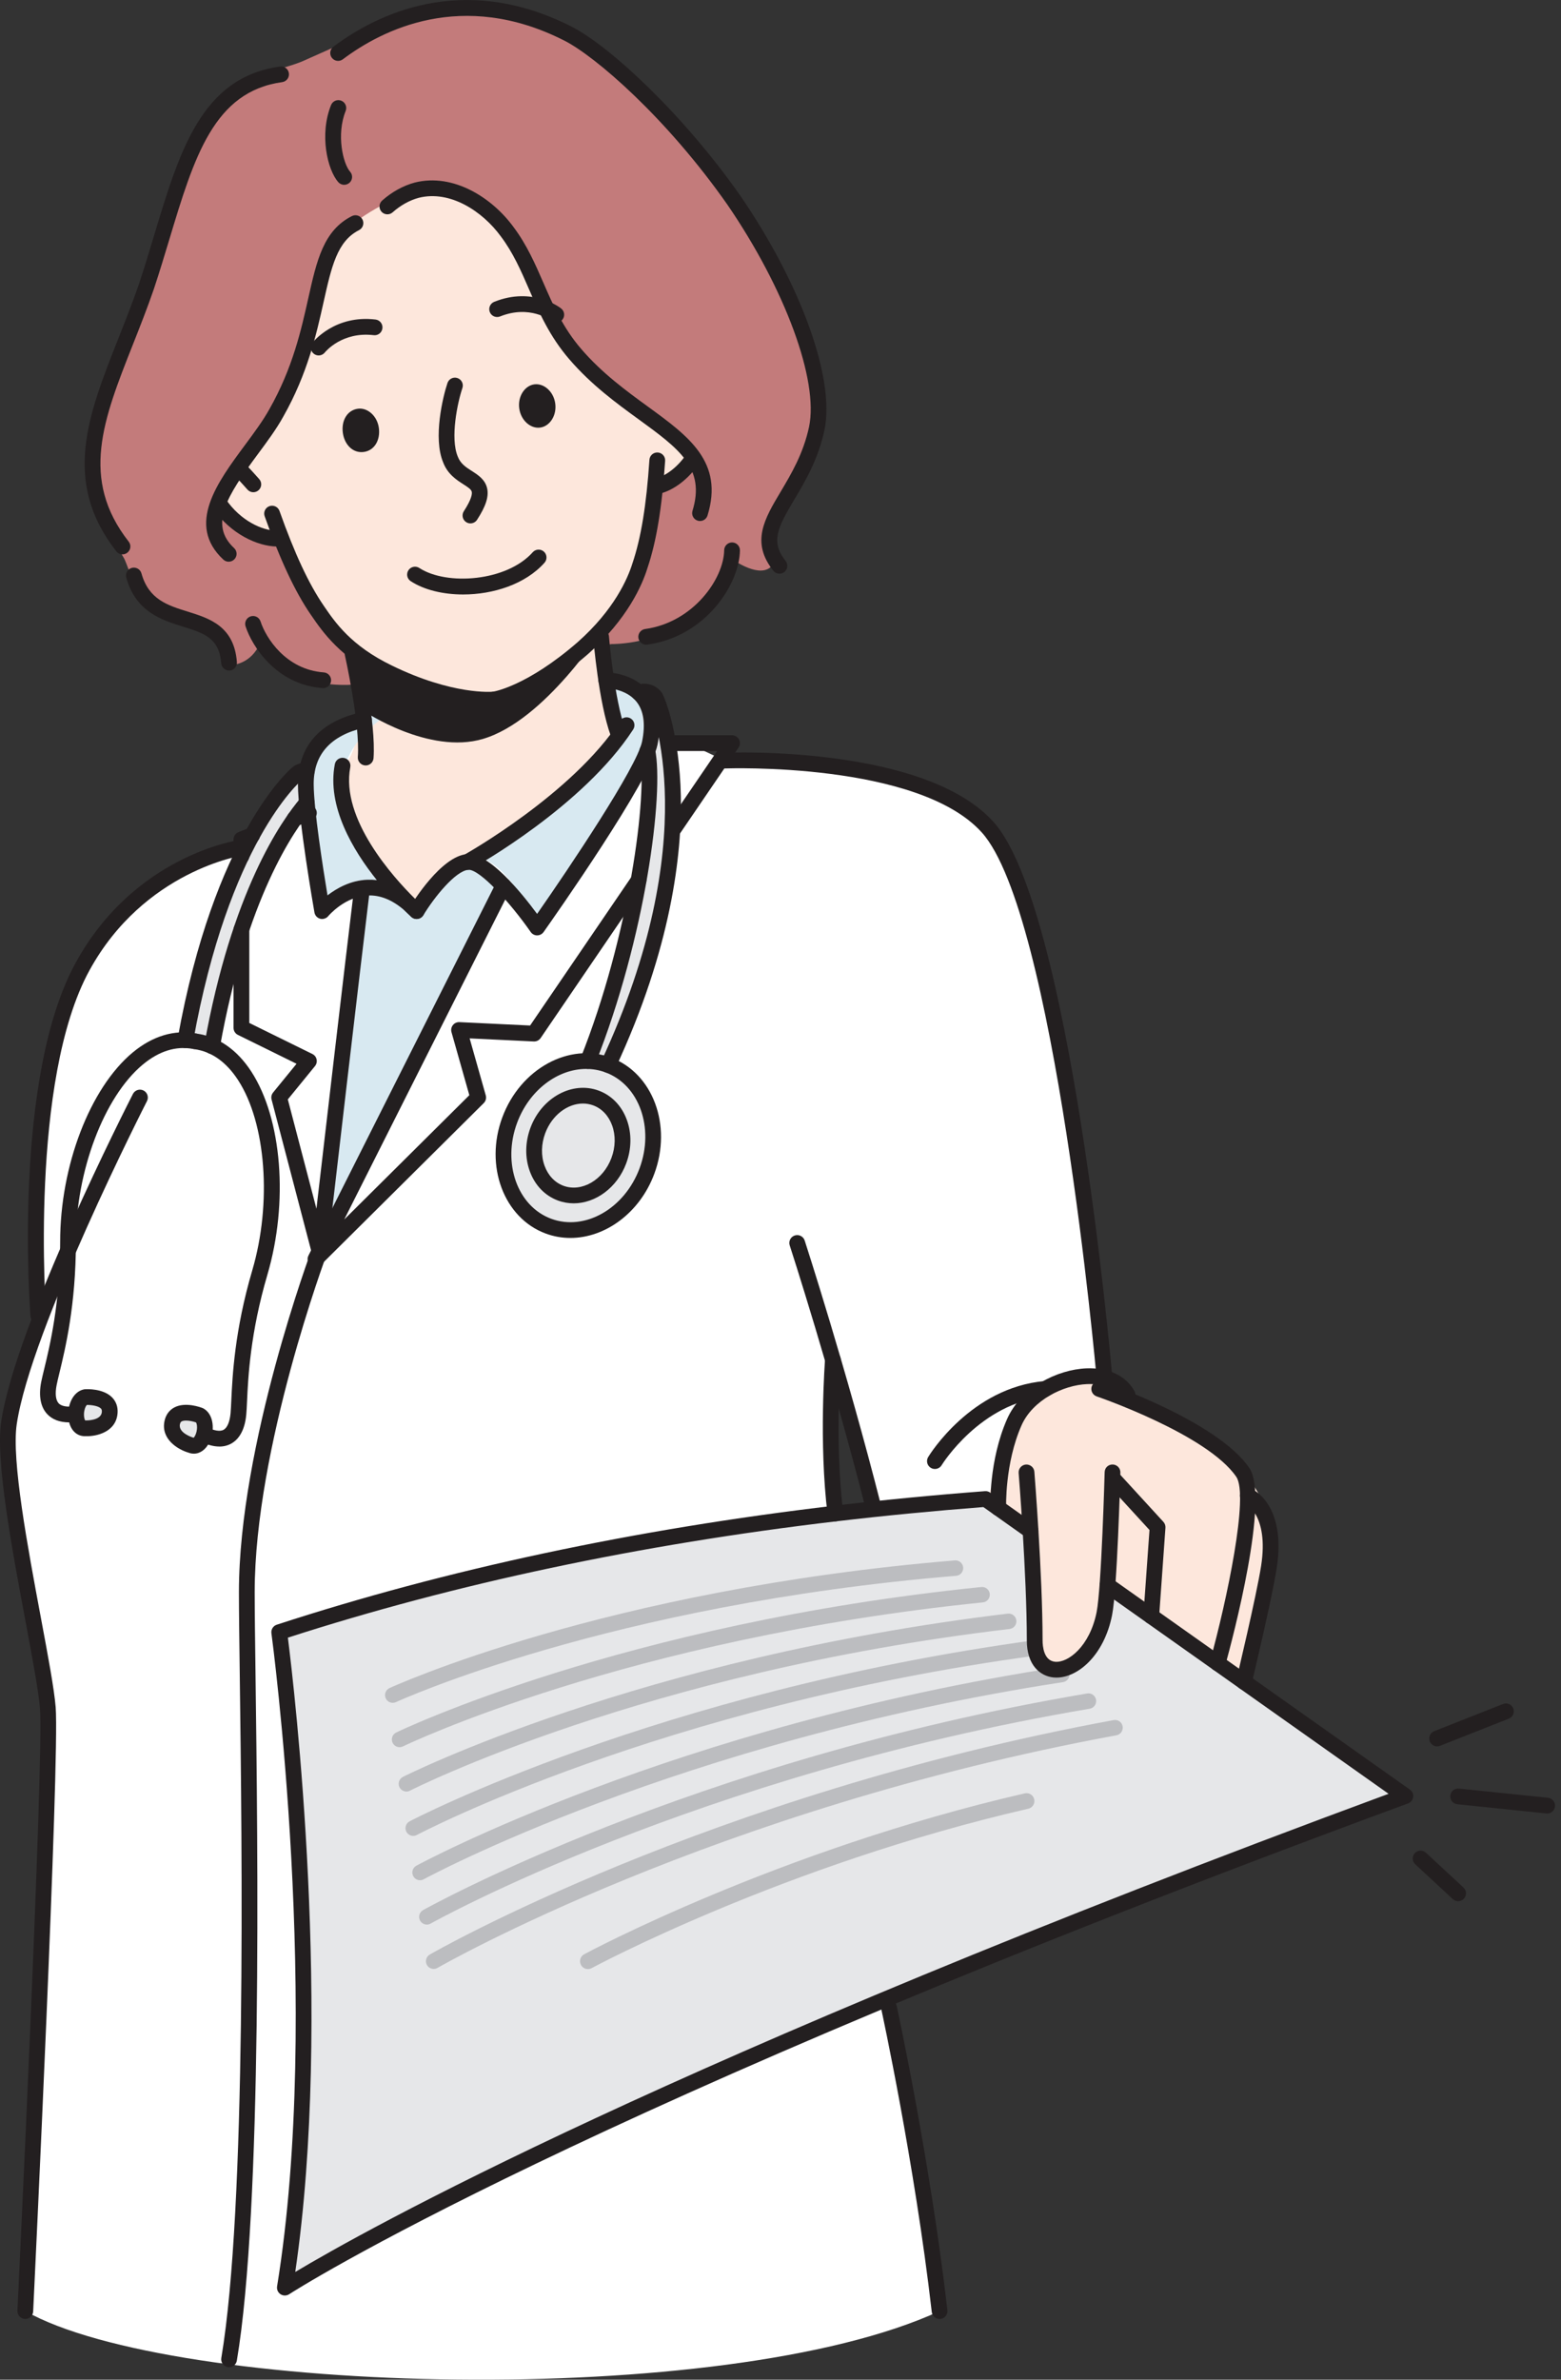 <svg width="105" height="160" viewBox="0 0 105 160" fill="none" xmlns="http://www.w3.org/2000/svg">
<rect x="0" y="0" width="105" height="160" fill="#333333" stroke="none"/>
<g clip-path="url(#clip0_1_6827)">
<path d="M74.283 92.523C74.283 92.523 71.528 61.259 66.433 55.613C61.919 50.612 48.732 51.139 48.732 51.139L44.81 49.276L42.21 46.073L22.742 49.12L16.238 56.99C16.238 56.99 9.416 57.954 5.559 64.978C1.364 72.618 2.579 88.451 2.579 88.451L56.027 91.421L59.248 101.761L67.15 101.39C66.593 96.255 68.629 93.045 74.283 92.523Z" fill="white"/>
<path fill-rule="evenodd" clip-rule="evenodd" d="M25.745 54.049L20.779 86.151L33.858 59.555L25.745 54.049Z" fill="#D8E9F1"/>
<path d="M65.547 110.795C65.547 110.795 65.135 91.422 73.396 92.84C73.396 92.84 81.715 97.008 83.597 98.996C83.597 98.996 86.174 101.34 85.353 105.366C84.532 109.392 82.484 116.889 82.484 116.889L65.548 110.795H65.547Z" fill="#FDE7DC"/>
<path d="M63.201 155.386C62.025 145.177 59.796 134.967 59.796 134.967L56.193 101.762C55.595 96.953 56.026 91.422 56.026 91.422L21.868 83.372L9.415 73.793C9.415 73.793 1.565 89.131 0.601 95.691C0.036 99.537 2.942 111.391 3.217 114.835C3.493 118.277 1.703 155.386 1.703 155.386C11.56 160.984 48.731 162.068 63.201 155.386Z" fill="white"/>
<path d="M43.514 78.738C42.403 81.73 39.435 83.387 36.886 82.44C34.338 81.493 33.173 78.299 34.286 75.308C35.398 72.316 38.366 70.66 40.914 71.606C43.462 72.554 44.627 75.747 43.515 78.738H43.514Z" fill="#E6E7E9"/>
<path d="M19.16 153.81C19.16 153.81 37.648 141.69 94.527 120.756L66.294 100.786C49.419 102.071 33.511 104.94 18.779 109.738C18.779 109.738 22.225 134.939 19.159 153.809L19.16 153.81Z" fill="#E6E7E9"/>
<path fill-rule="evenodd" clip-rule="evenodd" d="M14.96 6.777C16.362 5.02 18.714 4.778 20.273 4.151C22.132 3.319 23.61 2.703 26.07 1.458C26.613 1.219 31.264 -0.246 35.336 1.247C39.927 2.916 45.007 8.136 45.007 8.136C45.007 8.136 48.401 11.863 51.099 16.508C53.055 19.94 54.405 24.359 54.837 25.698C55.858 28.93 52.199 32.808 51.551 35.859C51.34 36.711 52.281 37.568 51.933 38.028C51.157 38.957 49.331 37.647 49.331 37.647C49.331 37.647 47.831 40.487 45.808 41.918C43.784 43.35 41.146 43.303 41.146 43.303L23.836 46.023C23.836 46.023 21.162 46.31 19.093 45.033C18.196 44.499 17.719 42.838 17.394 43.459C16.674 44.792 15.428 44.718 15.428 44.718C15.428 44.718 15.217 43.184 14.585 42.778C13.252 42.057 11.813 41.762 10.722 41.009C8.999 39.849 8.694 38.245 8.352 37.552C6.946 35.114 5.228 32.801 6.178 28.968C6.379 28.035 7.8 24.631 9.329 20.224C10.965 15.391 12.64 9.649 14.958 6.779L14.96 6.777Z" fill="#C37B7B"/>
<path fill-rule="evenodd" clip-rule="evenodd" d="M14.546 34.145C14.546 34.145 14.886 33.03 15.72 31.927C17.041 30.181 17.607 30.103 19.504 25.975C20.586 23.686 21.209 18.665 22.672 16.16C23.485 14.896 26.154 13.375 27.666 13.002C29.419 12.596 31.585 12.79 33.158 14.053C34.719 15.236 35.561 17.752 35.911 19.102C36.421 21.006 38.128 23.237 38.128 23.237C38.128 23.237 39.687 24.996 40.709 25.842C43.671 28.23 46.221 30.016 46.221 30.016C46.221 30.016 46.853 30.422 46.088 31.432C45.23 32.373 44.032 32.621 44.032 32.621C44.032 32.621 43.995 35.34 43.167 37.676C42.339 40.012 40.588 42.228 40.588 42.228C40.588 42.228 39.761 48.047 41.577 49.277C42.756 50.05 35.987 55.068 31.451 57.955C29.529 59.178 28.025 61.26 28.025 61.26C28.025 61.26 21.488 55.032 23.044 51.482C24.848 50.246 23.881 43.961 23.881 43.961C23.881 43.961 22.239 42.789 20.97 40.743C19.699 38.698 18.95 36.251 18.95 36.251L16.739 35.734L14.546 34.145Z" fill="#FDE7DC"/>
<path fill-rule="evenodd" clip-rule="evenodd" d="M26.588 47.826C26.588 47.826 20.947 48.257 20.779 50.935C20.61 53.614 21.672 61.259 21.672 61.259C21.672 61.259 23.353 59.606 25.745 59.796C25.745 59.796 22.268 55.45 22.948 52.317C23.675 48.973 26.588 47.825 26.588 47.825V47.826Z" fill="#D8E9F1"/>
<path fill-rule="evenodd" clip-rule="evenodd" d="M40.78 45.736C40.78 45.736 45.272 46.502 43.27 51.122C42.203 53.584 36.133 62.361 36.133 62.361C36.133 62.361 34.711 58.674 32.509 57.72C32.509 57.72 36.664 54.268 39.164 52.263C43.089 49.117 40.779 45.736 40.779 45.736L40.78 45.736Z" fill="#D8E9F1"/>
<path d="M20.648 51.812C20.416 51.787 20.171 51.858 19.979 52.022C19.744 52.22 14.881 56.497 12.47 69.939L14.266 70.343C16.09 60.151 19.361 55.477 20.638 53.98L20.647 51.81L20.648 51.812Z" fill="#E6E7E9"/>
<path d="M43.544 50.485C44.115 53.232 42.942 62.822 39.544 71.343L40.913 71.606C48.123 56.156 44.256 47.104 44.069 46.862C43.807 46.52 43.351 46.414 42.973 46.578L43.544 50.485H43.544Z" fill="#E6E7E9"/>
<path d="M69.049 98.995C69.049 98.995 69.6 105.83 69.6 110.289C69.6 113.562 73.456 112.631 74.282 108.499C74.624 106.793 74.833 98.996 74.833 98.996H69.049V98.995Z" fill="#FDE7DC"/>
<path d="M5.75 93.935C4.951 94.104 4.867 96.097 5.752 96.031C5.752 96.031 7.305 96.098 7.381 94.963C7.456 93.828 5.749 93.935 5.749 93.935H5.75Z" fill="#E6E7E9"/>
<path d="M13.433 95.164C14.149 95.575 13.67 97.505 12.843 97.166C12.843 97.166 11.34 96.744 11.586 95.637C11.832 94.529 13.432 95.164 13.432 95.164H13.433Z" fill="#E6E7E9"/>
<path d="M39.545 132.392C39.357 132.392 39.175 132.291 39.08 132.114C38.941 131.857 39.036 131.535 39.293 131.396C39.421 131.327 52.303 124.407 68.93 120.577C69.217 120.512 69.5 120.689 69.565 120.974C69.631 121.259 69.453 121.544 69.168 121.609C52.687 125.405 39.924 132.258 39.798 132.327C39.718 132.372 39.632 132.392 39.547 132.392H39.545Z" fill="#BCBDC0"/>
<path d="M29.171 132.381C28.991 132.381 28.817 132.288 28.721 132.123C28.577 131.875 28.661 131.557 28.909 131.413C29.093 131.307 47.583 120.69 74.908 115.651C75.191 115.599 75.462 115.786 75.513 116.067C75.565 116.35 75.379 116.621 75.096 116.672C47.947 121.68 29.613 132.206 29.431 132.311C29.349 132.359 29.259 132.381 29.171 132.381Z" fill="#BCBDC0"/>
<path d="M28.712 129.4C28.529 129.4 28.353 129.303 28.258 129.134C28.118 128.884 28.207 128.567 28.457 128.427C28.633 128.327 46.429 118.386 73.128 113.861C73.411 113.813 73.679 114.005 73.726 114.288C73.773 114.57 73.583 114.838 73.299 114.886C46.78 119.381 29.14 129.234 28.966 129.333C28.886 129.378 28.799 129.401 28.712 129.401L28.712 129.4Z" fill="#BCBDC0"/>
<path d="M28.254 126.418C28.069 126.418 27.89 126.318 27.797 126.145C27.661 125.893 27.755 125.578 28.006 125.441C28.177 125.349 45.277 116.082 71.348 112.071C71.632 112.028 71.896 112.224 71.939 112.507C71.982 112.79 71.786 113.054 71.503 113.098C45.615 117.081 28.669 126.261 28.501 126.354C28.423 126.398 28.338 126.418 28.255 126.418H28.254Z" fill="#BCBDC0"/>
<path d="M27.795 123.436C27.608 123.436 27.426 123.333 27.334 123.156C27.202 122.902 27.3 122.589 27.555 122.456C27.718 122.37 44.123 113.779 69.568 110.283C69.853 110.244 70.114 110.445 70.151 110.729C70.189 111.013 69.989 111.274 69.705 111.312C44.439 114.727 28.197 123.291 28.035 123.377C27.959 123.417 27.877 123.436 27.796 123.436H27.795Z" fill="#BCBDC0"/>
<path d="M27.337 120.454C27.146 120.454 26.963 120.349 26.872 120.167C26.743 119.911 26.847 119.6 27.102 119.47C27.259 119.391 42.968 111.475 67.787 108.493C68.074 108.459 68.33 108.664 68.363 108.949C68.397 109.233 68.192 109.491 67.908 109.525C43.275 112.433 27.723 120.319 27.569 120.399C27.495 120.437 27.415 120.455 27.337 120.455V120.454Z" fill="#BCBDC0"/>
<path d="M26.878 117.472C26.685 117.472 26.5 117.364 26.41 117.178C26.285 116.92 26.393 116.61 26.652 116.484C26.801 116.412 41.816 109.171 66.008 106.703C66.295 106.674 66.548 106.883 66.576 107.169C66.605 107.454 66.397 107.709 66.111 107.737C42.114 110.186 27.252 117.348 27.105 117.42C27.032 117.455 26.954 117.472 26.879 117.472H26.878Z" fill="#BCBDC0"/>
<path d="M26.42 114.49C26.224 114.49 26.036 114.379 25.948 114.189C25.827 113.929 25.94 113.62 26.2 113.499C26.342 113.433 40.662 106.868 64.227 104.914C64.515 104.889 64.764 105.103 64.788 105.389C64.812 105.675 64.6 105.926 64.313 105.95C40.948 107.888 26.778 114.376 26.638 114.441C26.567 114.474 26.493 114.49 26.42 114.49Z" fill="#BCBDC0"/>
<path fill-rule="evenodd" clip-rule="evenodd" d="M23.742 44.144C23.742 44.144 29.051 47.441 33.26 46.942C36.5 46.576 40.588 42.228 40.588 42.228C40.588 42.228 36.675 48.444 32.487 49.681C28.852 50.759 24.497 47.824 24.497 47.824L23.742 44.144Z" fill="#231F20"/>
<path fill-rule="evenodd" clip-rule="evenodd" d="M23.061 29.102C22.95 28.295 23.345 27.582 24.071 27.481C24.717 27.392 25.371 27.96 25.483 28.767C25.594 29.575 25.199 30.287 24.473 30.387C23.747 30.487 23.173 29.908 23.061 29.102Z" fill="#231F20"/>
<path fill-rule="evenodd" clip-rule="evenodd" d="M34.927 27.462C34.816 26.655 35.292 25.932 35.937 25.843C36.583 25.754 37.237 26.322 37.348 27.128C37.459 27.935 36.984 28.659 36.339 28.748C35.693 28.838 35.038 28.27 34.927 27.462Z" fill="#231F20"/>
<path d="M32.795 47.579C31.818 47.579 29.329 47.38 25.879 45.691C22.908 44.253 21.681 42.46 20.948 41.389L20.9 41.321C19.84 39.775 18.856 37.673 17.802 34.708C17.704 34.433 17.848 34.129 18.124 34.032C18.4 33.935 18.703 34.078 18.8 34.354C19.822 37.23 20.766 39.253 21.773 40.722L21.82 40.791C22.537 41.839 23.621 43.423 26.341 44.739C30.45 46.751 33.108 46.51 33.135 46.508C33.423 46.477 33.685 46.689 33.715 46.98C33.746 47.27 33.537 47.529 33.247 47.562C33.221 47.565 33.066 47.58 32.794 47.58L32.795 47.579Z" fill="#231F20"/>
<path d="M33.269 47.553C33.009 47.553 32.781 47.36 32.745 47.096C32.705 46.807 32.907 46.54 33.195 46.499C33.234 46.493 35.47 46.12 38.862 43.17C41.31 41 42.22 38.914 42.544 37.866C43.119 36.165 43.48 33.961 43.683 30.916C43.703 30.624 43.953 30.405 44.247 30.423C44.539 30.443 44.76 30.695 44.74 30.987C44.531 34.125 44.153 36.415 43.551 38.192C43.2 39.334 42.206 41.622 39.561 43.968C35.882 47.167 33.444 47.535 33.342 47.548C33.317 47.551 33.293 47.553 33.269 47.553V47.553Z" fill="#231F20"/>
<path d="M18.616 36.745C18.616 36.745 18.61 36.745 18.608 36.745C17.337 36.726 15.518 35.921 14.318 34.169C14.152 33.928 14.213 33.599 14.455 33.433C14.696 33.268 15.026 33.329 15.191 33.57C16.179 35.011 17.626 35.671 18.624 35.686C18.916 35.69 19.149 35.931 19.145 36.224C19.141 36.513 18.905 36.746 18.616 36.746V36.745Z" fill="#231F20"/>
<path d="M17.041 33.096C16.895 33.096 16.75 33.035 16.645 32.917C16.639 32.911 16.067 32.265 15.793 31.99C15.587 31.782 15.589 31.447 15.796 31.241C16.005 31.034 16.339 31.036 16.546 31.244C16.839 31.54 17.413 32.187 17.437 32.214C17.631 32.434 17.611 32.768 17.392 32.961C17.291 33.05 17.166 33.095 17.04 33.095L17.041 33.096Z" fill="#231F20"/>
<path d="M44.283 33.198C44.047 33.198 43.83 33.038 43.77 32.798C43.698 32.515 43.87 32.226 44.154 32.155C44.662 32.027 45.488 31.534 46.148 30.57C46.313 30.329 46.643 30.267 46.885 30.432C47.126 30.598 47.188 30.927 47.023 31.169C46.322 32.193 45.346 32.945 44.414 33.182C44.371 33.193 44.327 33.198 44.284 33.198H44.283Z" fill="#231F20"/>
<path d="M31.644 35.191C31.544 35.191 31.444 35.163 31.355 35.105C31.11 34.946 31.041 34.617 31.2 34.372C31.732 33.554 31.762 33.203 31.733 33.067C31.698 32.905 31.495 32.769 31.169 32.561C30.721 32.274 30.107 31.883 29.807 31.084C29.123 29.445 29.787 26.677 30.1 25.75C30.194 25.473 30.494 25.325 30.771 25.419C31.049 25.513 31.197 25.814 31.103 26.09C30.776 27.054 30.271 29.447 30.79 30.694C30.974 31.18 31.345 31.417 31.739 31.668C32.16 31.938 32.638 32.243 32.769 32.843C32.888 33.394 32.677 34.043 32.088 34.95C31.987 35.106 31.817 35.19 31.644 35.19V35.191Z" fill="#231F20"/>
<path d="M31.153 39.97C29.805 39.97 28.526 39.663 27.626 39.075C27.381 38.915 27.312 38.588 27.472 38.342C27.632 38.098 27.96 38.029 28.205 38.188C30.051 39.393 34.082 39.096 35.834 37.13C36.029 36.912 36.364 36.893 36.583 37.087C36.801 37.282 36.82 37.617 36.626 37.836C35.333 39.286 33.166 39.97 31.154 39.97H31.153Z" fill="#231F20"/>
<path d="M21.434 23.898C21.319 23.898 21.203 23.86 21.106 23.783C20.878 23.602 20.838 23.273 21.018 23.043C21.078 22.966 22.532 21.156 25.26 21.484C25.551 21.519 25.758 21.782 25.723 22.073C25.689 22.363 25.427 22.573 25.134 22.535C23.017 22.283 21.897 23.64 21.85 23.698C21.744 23.828 21.59 23.898 21.435 23.898H21.434Z" fill="#231F20"/>
<path d="M37.418 21.689C37.303 21.689 37.188 21.652 37.09 21.575C37.027 21.526 35.635 20.475 33.637 21.277C33.365 21.386 33.057 21.255 32.947 20.983C32.838 20.711 32.971 20.403 33.242 20.294C35.833 19.253 37.671 20.682 37.748 20.743C37.977 20.926 38.015 21.259 37.833 21.488C37.728 21.619 37.574 21.687 37.418 21.687V21.689Z" fill="#231F20"/>
<path d="M24.598 51.465C24.585 51.465 24.572 51.465 24.558 51.464C24.267 51.442 24.047 51.188 24.069 50.897C24.233 48.675 23.202 44.066 23.191 44.019C23.127 43.733 23.306 43.45 23.591 43.386C23.877 43.322 24.16 43.501 24.224 43.786C24.268 43.982 25.301 48.597 25.126 50.975C25.105 51.254 24.873 51.466 24.598 51.466V51.465Z" fill="#231F20"/>
<path d="M41.576 49.807C41.359 49.807 41.156 49.673 41.078 49.459C40.267 47.224 39.919 43.038 39.905 42.861C39.881 42.569 40.099 42.314 40.39 42.29C40.681 42.267 40.937 42.483 40.961 42.775C40.964 42.817 41.31 46.996 42.074 49.096C42.174 49.37 42.032 49.675 41.757 49.774C41.697 49.796 41.636 49.806 41.576 49.806V49.807Z" fill="#231F20"/>
<path d="M15.383 37.767C15.254 37.767 15.125 37.72 15.023 37.625C12.506 35.284 14.615 32.438 16.475 29.927C17.109 29.071 17.707 28.263 18.132 27.49C19.69 24.742 20.267 22.156 20.731 20.078C21.303 17.516 21.755 15.493 23.672 14.528C23.935 14.397 24.252 14.502 24.383 14.762C24.515 15.024 24.409 15.342 24.149 15.474C22.68 16.213 22.297 17.931 21.766 20.309C21.286 22.455 20.69 25.125 19.058 28.005C18.604 28.836 17.955 29.71 17.328 30.556C15.27 33.333 14.049 35.271 15.745 36.849C15.959 37.048 15.972 37.383 15.772 37.597C15.668 37.709 15.526 37.766 15.384 37.766L15.383 37.767Z" fill="#231F20"/>
<path d="M47.087 35.032C47.035 35.032 46.983 35.024 46.931 35.008C46.652 34.922 46.494 34.625 46.58 34.346C47.464 31.473 45.671 30.168 42.956 28.193C41.468 27.111 39.783 25.884 38.299 24.161C36.965 22.617 36.264 21.008 35.586 19.45C35.035 18.183 34.514 16.987 33.682 15.885C32.46 14.215 30.287 12.771 28.172 13.298C27.557 13.462 26.944 13.802 26.408 14.278C26.189 14.471 25.854 14.451 25.66 14.233C25.466 14.013 25.486 13.679 25.705 13.484C26.364 12.9 27.124 12.481 27.907 12.272C30.506 11.624 33.106 13.303 34.532 15.253C35.434 16.448 36.005 17.759 36.557 19.027C37.203 20.512 37.871 22.047 39.1 23.469C40.505 25.101 42.138 26.288 43.578 27.336C46.326 29.335 48.698 31.062 47.592 34.657C47.522 34.885 47.313 35.031 47.086 35.031L47.087 35.032Z" fill="#231F20"/>
<path d="M8.242 37.274C8.084 37.274 7.928 37.203 7.824 37.07C4.154 32.377 5.918 27.922 7.959 22.764C8.428 21.58 8.913 20.355 9.354 19.075C9.719 17.976 10.053 16.87 10.374 15.8C12.088 10.113 13.568 5.202 18.835 4.473C19.127 4.433 19.392 4.636 19.432 4.925C19.472 5.215 19.27 5.482 18.98 5.522C14.386 6.157 13.063 10.547 11.388 16.105C11.063 17.181 10.728 18.294 10.356 19.413C9.906 20.721 9.417 21.957 8.944 23.152C6.943 28.209 5.362 32.202 8.657 36.417C8.838 36.648 8.797 36.98 8.566 37.16C8.469 37.236 8.355 37.273 8.241 37.273L8.242 37.274Z" fill="#231F20"/>
<path d="M52.431 38.571C52.275 38.571 52.121 38.503 52.016 38.371C50.486 36.455 51.423 34.883 52.509 33.063C53.223 31.864 54.033 30.504 54.421 28.699C55.077 25.58 52.818 19.435 48.926 13.758C44.819 7.9 40.035 3.778 37.951 2.725C31.085 -0.753 25.674 2.022 23.06 3.988C22.826 4.164 22.494 4.116 22.319 3.882C22.144 3.649 22.191 3.317 22.424 3.141C25.236 1.029 31.053 -1.956 38.429 1.781C41.014 3.088 45.972 7.7 49.796 13.156C53.906 19.152 56.18 25.485 55.456 28.922C55.032 30.9 54.137 32.401 53.418 33.608C52.306 35.474 51.816 36.427 52.843 37.713C53.026 37.942 52.988 38.275 52.76 38.458C52.663 38.536 52.546 38.574 52.429 38.574L52.431 38.571Z" fill="#231F20"/>
<path d="M21.742 46.266C21.729 46.266 21.716 46.266 21.703 46.265C18.59 46.042 16.95 43.449 16.517 42.11C16.427 41.831 16.58 41.533 16.859 41.443C17.137 41.352 17.436 41.506 17.526 41.784C17.882 42.888 19.23 45.025 21.779 45.209C22.07 45.23 22.29 45.483 22.27 45.775C22.25 46.053 22.017 46.266 21.742 46.266Z" fill="#231F20"/>
<path d="M23.153 12.427C23.007 12.427 22.861 12.366 22.756 12.248C22.018 11.415 21.474 9.04 22.267 7.065C22.377 6.793 22.685 6.662 22.957 6.77C23.228 6.879 23.36 7.188 23.251 7.459C22.608 9.06 23.079 11.014 23.55 11.545C23.744 11.764 23.724 12.099 23.505 12.292C23.403 12.382 23.278 12.425 23.153 12.425V12.427Z" fill="#231F20"/>
<path d="M43.465 43.346C43.204 43.346 42.977 43.154 42.941 42.89C42.901 42.6 43.103 42.333 43.392 42.293C46.645 41.843 48.683 38.903 48.712 36.993C48.716 36.704 48.953 36.471 49.242 36.471C49.245 36.471 49.248 36.471 49.25 36.471C49.542 36.475 49.776 36.717 49.772 37.009C49.738 39.25 47.498 42.795 43.538 43.342C43.513 43.344 43.489 43.346 43.465 43.346Z" fill="#231F20"/>
<path d="M15.407 45.084C15.134 45.084 14.902 44.873 14.88 44.596C14.747 42.892 13.722 42.572 12.302 42.131C10.892 41.692 9.136 41.146 8.494 38.835C8.416 38.554 8.581 38.261 8.863 38.183C9.144 38.106 9.437 38.27 9.515 38.552C10.002 40.306 11.273 40.7 12.617 41.119C14.084 41.576 15.748 42.093 15.935 44.514C15.958 44.805 15.74 45.059 15.448 45.083C15.434 45.084 15.42 45.084 15.407 45.084Z" fill="#231F20"/>
<path d="M2.577 88.981C2.303 88.981 2.072 88.769 2.05 88.492C1.999 87.839 0.871 72.413 5.094 64.724C9.032 57.55 15.873 56.507 16.163 56.466C16.454 56.425 16.721 56.627 16.762 56.917C16.803 57.206 16.602 57.474 16.312 57.516C16.246 57.526 9.697 58.541 6.022 65.235C1.952 72.648 3.094 88.256 3.106 88.412C3.128 88.703 2.91 88.958 2.618 88.981C2.604 88.982 2.591 88.983 2.577 88.983V88.981Z" fill="#231F20"/>
<path d="M1.702 155.915C1.693 155.915 1.685 155.915 1.676 155.915C1.384 155.901 1.158 155.653 1.172 155.36C1.191 154.99 2.958 118.246 2.689 114.877C2.595 113.704 2.183 111.503 1.706 108.955C0.81 104.166 -0.305 98.206 0.076 95.614C1.041 89.044 8.621 74.181 8.942 73.551C9.076 73.291 9.395 73.188 9.655 73.321C9.916 73.454 10.019 73.774 9.886 74.034C9.808 74.186 2.065 89.371 1.124 95.768C0.769 98.185 1.867 104.049 2.748 108.761C3.23 111.338 3.647 113.563 3.745 114.792C4.019 118.23 2.304 153.896 2.231 155.412C2.217 155.696 1.983 155.916 1.702 155.916V155.915Z" fill="#231F20"/>
<path d="M21.673 61.79C21.628 61.79 21.583 61.784 21.538 61.772C21.338 61.719 21.187 61.555 21.151 61.351C21.106 61.095 20.048 55.034 20.041 52.723C20.036 50.966 20.763 48.701 24.256 47.896L24.353 47.873C24.637 47.802 24.924 47.975 24.995 48.259C25.066 48.542 24.893 48.83 24.61 48.901L24.493 48.928C22.236 49.449 21.094 50.725 21.1 52.719C21.105 54.406 21.726 58.365 22.03 60.201C22.638 59.729 23.575 59.19 24.722 59.149C24.931 59.142 25.14 59.151 25.348 59.176C23.737 57.165 21.976 54.215 22.522 51.381C22.577 51.093 22.855 50.906 23.142 50.961C23.43 51.016 23.617 51.294 23.562 51.581C22.891 55.063 26.492 59.018 27.862 60.376C28.045 60.533 28.227 60.705 28.406 60.894C28.602 61.099 28.602 61.421 28.406 61.626C28.209 61.83 27.887 61.844 27.674 61.657C27.631 61.619 27.423 61.434 27.113 61.129C26.343 60.488 25.555 60.177 24.759 60.206C23.198 60.263 22.089 61.583 22.078 61.596C21.976 61.719 21.826 61.788 21.67 61.788L21.673 61.79Z" fill="#231F20"/>
<path d="M16.238 58.091C15.945 58.091 15.708 57.853 15.708 57.561V56.44C15.708 56.222 15.841 56.026 16.045 55.947L16.769 55.663C17.041 55.556 17.349 55.69 17.455 55.962C17.562 56.235 17.428 56.542 17.155 56.648L16.768 56.801V57.561C16.768 57.853 16.53 58.091 16.238 58.091Z" fill="#231F20"/>
<path d="M19.832 55.561C19.539 55.561 19.301 55.323 19.301 55.031C19.301 54.794 19.455 54.594 19.668 54.526L20.585 54.166C20.857 54.058 21.165 54.193 21.272 54.464C21.379 54.736 21.245 55.044 20.974 55.151L20.026 55.524C19.964 55.548 19.899 55.561 19.832 55.561Z" fill="#231F20"/>
<path d="M21.486 84.656C21.247 84.656 21.036 84.495 20.975 84.26L18.267 73.926C18.224 73.763 18.262 73.589 18.369 73.457L19.947 71.523L16.005 69.583C15.823 69.494 15.709 69.309 15.709 69.108V62.497C15.709 62.205 15.946 61.967 16.239 61.967C16.531 61.967 16.769 62.205 16.769 62.497V68.779L21.013 70.867C21.158 70.938 21.262 71.071 21.296 71.23C21.33 71.387 21.291 71.552 21.189 71.677L19.36 73.919L21.285 81.267C23.142 65.267 23.807 59.822 23.814 59.766C23.849 59.475 24.114 59.27 24.404 59.304C24.695 59.339 24.901 59.603 24.866 59.894C24.859 59.953 24.118 66.02 22.013 84.186C21.984 84.439 21.779 84.636 21.525 84.654C21.513 84.654 21.5 84.655 21.488 84.655L21.486 84.656Z" fill="#231F20"/>
<path d="M36.133 62.891H36.131C35.959 62.891 35.796 62.806 35.698 62.664C34.274 60.622 32.281 58.481 31.531 58.481C31.52 58.481 31.509 58.481 31.498 58.482C30.638 58.56 29.215 60.314 28.478 61.533C28.327 61.783 28.002 61.863 27.751 61.713C27.501 61.562 27.421 61.236 27.571 60.986C27.78 60.638 29.67 57.584 31.402 57.427C32.857 57.297 35.041 59.974 36.128 61.447C38.318 58.31 42.838 51.582 43.189 49.86C43.429 48.68 43.298 47.774 42.801 47.165C42.087 46.291 40.793 46.265 40.78 46.265C40.487 46.265 40.25 46.028 40.25 45.736C40.25 45.443 40.487 45.206 40.78 45.206C40.853 45.206 42.581 45.221 43.621 46.494C44.33 47.361 44.533 48.564 44.226 50.071C43.739 52.468 37.298 61.629 36.565 62.666C36.465 62.806 36.304 62.89 36.132 62.89L36.133 62.891Z" fill="#231F20"/>
<path d="M31.451 58.484C31.264 58.484 31.084 58.386 30.987 58.212C30.845 57.957 30.937 57.634 31.193 57.492C31.266 57.452 38.509 53.393 41.702 48.47C41.862 48.225 42.19 48.154 42.435 48.314C42.68 48.473 42.75 48.8 42.591 49.046C39.252 54.193 32.014 58.248 31.706 58.418C31.625 58.464 31.537 58.484 31.45 58.484H31.451Z" fill="#231F20"/>
<path d="M45.218 56.395C45.115 56.395 45.012 56.365 44.919 56.303C44.678 56.138 44.616 55.808 44.78 55.567L48.239 50.495H45.291C44.999 50.495 44.761 50.258 44.761 49.965C44.761 49.673 44.999 49.436 45.291 49.436H49.242C49.438 49.436 49.618 49.544 49.709 49.718C49.802 49.891 49.789 50.102 49.678 50.264L45.655 56.164C45.553 56.314 45.386 56.395 45.217 56.395H45.218Z" fill="#231F20"/>
<path d="M21.219 85.192C21.11 85.192 21.001 85.159 20.908 85.091C20.698 84.938 20.63 84.656 20.746 84.423L33.385 59.317C33.516 59.056 33.834 58.951 34.096 59.083C34.357 59.214 34.462 59.532 34.33 59.794L23.156 81.991L31.57 73.636L30.369 69.397C30.323 69.232 30.358 69.056 30.464 68.923C30.57 68.79 30.731 68.716 30.904 68.723L35.657 68.951L42.521 58.887C42.686 58.646 43.016 58.583 43.257 58.748C43.498 58.912 43.56 59.242 43.396 59.484L36.367 69.792C36.262 69.945 36.089 70.031 35.904 70.023L31.59 69.816L32.675 73.648C32.728 73.833 32.675 74.032 32.539 74.167L21.593 85.037C21.491 85.139 21.356 85.191 21.22 85.191L21.219 85.192Z" fill="#231F20"/>
<path d="M15.409 159.16C15.38 159.16 15.35 159.157 15.321 159.153C15.033 159.104 14.838 158.831 14.886 158.543C16.593 148.414 16.279 124.258 16.128 112.649C16.096 110.202 16.071 108.269 16.071 107.049C16.071 97.15 20.942 84.072 20.992 83.941C21.096 83.666 21.4 83.529 21.674 83.631C21.948 83.734 22.087 84.04 21.984 84.313C21.936 84.442 17.131 97.345 17.131 107.049C17.131 108.263 17.156 110.192 17.188 112.636C17.339 124.275 17.654 148.496 15.931 158.719C15.887 158.977 15.664 159.161 15.409 159.161V159.16Z" fill="#231F20"/>
<path d="M74.281 93.053C74.009 93.053 73.778 92.845 73.754 92.57C73.727 92.259 70.957 61.419 66.038 55.968C61.74 51.207 48.882 51.663 48.752 51.668C48.454 51.683 48.213 51.453 48.201 51.161C48.189 50.868 48.416 50.622 48.709 50.61C49.257 50.588 62.197 50.132 66.824 55.258C71.98 60.971 74.695 91.193 74.809 92.477C74.835 92.768 74.619 93.025 74.328 93.051C74.312 93.052 74.296 93.053 74.281 93.053Z" fill="#231F20"/>
<path d="M58.761 101.921C58.525 101.921 58.309 101.762 58.249 101.522C55.939 92.418 53.148 83.82 53.12 83.735C53.029 83.457 53.181 83.158 53.46 83.068C53.737 82.977 54.037 83.13 54.127 83.408C54.155 83.494 56.956 92.123 59.274 101.261C59.346 101.545 59.175 101.833 58.892 101.905C58.848 101.916 58.804 101.921 58.761 101.921Z" fill="#231F20"/>
<path d="M19.16 154.339C19.06 154.339 18.96 154.311 18.872 154.254C18.696 154.139 18.604 153.932 18.638 153.725C21.654 135.153 18.291 110.064 18.257 109.812C18.222 109.559 18.374 109.316 18.618 109.237C30.044 105.513 42.666 102.821 56.131 101.235C59.428 100.847 62.834 100.519 66.253 100.259C66.374 100.246 66.499 100.283 66.6 100.354L69.628 102.495C69.867 102.664 69.923 102.995 69.754 103.233C69.585 103.472 69.254 103.53 69.016 103.36L66.144 101.328C62.803 101.586 59.477 101.907 56.256 102.286C43.024 103.844 30.613 106.476 19.364 110.108C19.791 113.484 22.388 135.541 19.86 152.757C24.364 150.06 44.835 138.532 93.402 120.607L74.188 107.016C73.95 106.846 73.893 106.516 74.062 106.277C74.231 106.039 74.561 105.982 74.8 106.151L94.835 120.324C94.996 120.437 95.081 120.63 95.055 120.825C95.029 121.02 94.897 121.185 94.712 121.253C38.539 141.926 19.636 154.131 19.452 154.252C19.364 154.309 19.263 154.338 19.161 154.338L19.16 154.339Z" fill="#231F20"/>
<path d="M67.148 101.92C66.865 101.92 66.63 101.696 66.619 101.41C66.614 101.28 66.512 98.198 67.74 95.411C68.681 93.279 71.133 92.082 73.07 92.002C74.567 91.942 75.747 92.502 76.313 93.543C76.453 93.801 76.357 94.122 76.101 94.261C75.843 94.401 75.522 94.306 75.383 94.049C75.017 93.376 74.19 93.013 73.114 93.061C71.544 93.126 69.467 94.121 68.71 95.839C67.582 98.396 67.676 101.341 67.677 101.37C67.688 101.663 67.46 101.908 67.167 101.919C67.16 101.919 67.154 101.919 67.147 101.919L67.148 101.92Z" fill="#231F20"/>
<path d="M77.437 109.196C77.424 109.196 77.412 109.196 77.399 109.195C77.107 109.174 76.887 108.921 76.908 108.629L77.32 102.87L74.444 99.733C74.246 99.517 74.26 99.182 74.477 98.984C74.692 98.787 75.028 98.801 75.225 99.016L78.255 102.322C78.353 102.429 78.403 102.572 78.393 102.718L77.966 108.704C77.946 108.984 77.713 109.196 77.438 109.196H77.437Z" fill="#231F20"/>
<path d="M81.906 112.359C81.86 112.359 81.812 112.353 81.765 112.34C81.483 112.262 81.317 111.971 81.396 111.689C82.531 107.565 84.015 100.553 83.158 99.295C81.215 96.446 73.841 93.911 73.767 93.886C73.491 93.792 73.342 93.49 73.436 93.214C73.531 92.937 73.831 92.789 74.109 92.883C74.425 92.992 81.892 95.559 84.033 98.699C85.416 100.728 82.93 110.111 82.417 111.972C82.352 112.206 82.139 112.36 81.906 112.36V112.359Z" fill="#231F20"/>
<path d="M83.676 113.611C83.635 113.611 83.594 113.606 83.552 113.596C83.267 113.527 83.092 113.241 83.16 112.958C83.173 112.901 84.51 107.321 84.828 105.284C85.368 101.821 83.746 101.06 83.729 101.053C83.458 100.943 83.328 100.634 83.438 100.363C83.548 100.092 83.857 99.961 84.128 100.071C84.227 100.111 86.552 101.107 85.875 105.446C85.551 107.525 84.246 112.973 84.191 113.204C84.133 113.446 83.915 113.611 83.676 113.611Z" fill="#231F20"/>
<path d="M56.192 102.292C55.928 102.292 55.7 102.096 55.667 101.827C55.069 97.021 55.494 91.436 55.498 91.38C55.521 91.088 55.773 90.868 56.067 90.893C56.358 90.916 56.576 91.171 56.553 91.462C56.549 91.517 56.133 96.998 56.718 101.696C56.754 101.986 56.547 102.251 56.257 102.287C56.235 102.29 56.213 102.291 56.191 102.291L56.192 102.292Z" fill="#231F20"/>
<path d="M63.201 155.915C62.935 155.915 62.706 155.716 62.675 155.447C61.516 145.382 59.3 135.181 59.278 135.08C59.215 134.794 59.396 134.512 59.683 134.45C59.968 134.387 60.251 134.568 60.313 134.855C60.335 134.957 62.563 145.208 63.727 155.326C63.761 155.617 63.552 155.879 63.262 155.913C63.241 155.915 63.221 155.916 63.201 155.916V155.915Z" fill="#231F20"/>
<path d="M62.885 98.768C62.791 98.768 62.696 98.743 62.61 98.691C62.36 98.539 62.281 98.213 62.433 97.964C62.549 97.773 65.325 93.296 70.266 92.856C70.551 92.827 70.814 93.046 70.84 93.337C70.866 93.629 70.65 93.886 70.359 93.911C65.946 94.304 63.363 98.472 63.338 98.514C63.239 98.678 63.064 98.768 62.886 98.768H62.885Z" fill="#231F20"/>
<path d="M96.667 117.419C96.455 117.419 96.256 117.292 96.174 117.083C96.067 116.811 96.2 116.503 96.472 116.396L101.101 114.568C101.372 114.46 101.681 114.594 101.788 114.867C101.895 115.139 101.762 115.447 101.49 115.554L96.861 117.382C96.797 117.407 96.731 117.419 96.667 117.419Z" fill="#231F20"/>
<path d="M104.069 121.931C104.051 121.931 104.033 121.931 104.014 121.928L98.028 121.309C97.737 121.279 97.525 121.019 97.556 120.728C97.586 120.438 97.84 120.227 98.137 120.256L104.124 120.875C104.414 120.906 104.626 121.166 104.596 121.457C104.568 121.73 104.338 121.932 104.07 121.932L104.069 121.931Z" fill="#231F20"/>
<path d="M98.082 127.828C97.953 127.828 97.823 127.782 97.722 127.687L95.195 125.345C94.981 125.146 94.968 124.811 95.167 124.597C95.365 124.382 95.701 124.369 95.915 124.569L98.441 126.91C98.656 127.11 98.669 127.444 98.469 127.659C98.365 127.771 98.223 127.828 98.081 127.828H98.082Z" fill="#231F20"/>
<path d="M14.266 70.873C14.235 70.873 14.204 70.87 14.172 70.865C13.883 70.814 13.692 70.538 13.744 70.25C15.584 59.966 18.896 55.206 20.236 53.636C20.425 53.414 20.759 53.387 20.982 53.578C21.204 53.767 21.231 54.101 21.041 54.324C19.759 55.827 16.582 60.407 14.787 70.436C14.741 70.693 14.517 70.873 14.266 70.873Z" fill="#231F20"/>
<path d="M12.469 70.469C12.438 70.469 12.407 70.466 12.375 70.461C12.087 70.409 11.895 70.135 11.947 69.846C14.399 56.175 19.423 51.797 19.636 51.617C19.929 51.366 20.318 51.244 20.702 51.285C20.993 51.316 21.204 51.576 21.173 51.867C21.142 52.157 20.88 52.367 20.591 52.337C20.495 52.327 20.398 52.358 20.322 52.424C20.119 52.596 15.375 56.733 12.99 70.033C12.944 70.289 12.72 70.468 12.469 70.468V70.469Z" fill="#231F20"/>
<path d="M40.913 72.136C40.838 72.136 40.762 72.12 40.69 72.086C40.424 71.962 40.31 71.647 40.433 71.382C47.427 56.394 43.832 47.613 43.631 47.161C43.517 47.036 43.339 46.997 43.185 47.063C42.916 47.179 42.604 47.057 42.488 46.788C42.371 46.52 42.494 46.208 42.762 46.091C43.373 45.825 44.084 46.009 44.491 46.538C44.742 46.863 45.71 49.44 45.796 53.518C45.877 57.394 45.18 63.717 41.395 71.829C41.305 72.021 41.114 72.134 40.914 72.134L40.913 72.136Z" fill="#231F20"/>
<path d="M39.544 71.873C39.479 71.873 39.413 71.861 39.348 71.835C39.076 71.726 38.944 71.418 39.052 71.147C42.311 62.973 43.602 53.363 43.026 50.594C42.966 50.307 43.15 50.027 43.437 49.968C43.722 49.907 44.004 50.092 44.063 50.378C44.679 53.342 43.417 63.059 40.036 71.539C39.953 71.746 39.755 71.873 39.544 71.873Z" fill="#231F20"/>
<path d="M38.584 80.906C38.229 80.906 37.873 80.845 37.528 80.717C36.652 80.392 35.98 79.692 35.637 78.75C35.303 77.837 35.319 76.798 35.681 75.826C36.438 73.789 38.498 72.669 40.274 73.329C41.15 73.655 41.822 74.354 42.165 75.297C42.499 76.211 42.483 77.249 42.121 78.221C41.511 79.862 40.056 80.907 38.584 80.907V80.906ZM39.209 74.197C38.173 74.197 37.125 74.98 36.673 76.195C36.4 76.931 36.385 77.709 36.632 78.386C36.869 79.033 37.317 79.508 37.897 79.725C39.125 80.18 40.576 79.341 41.13 77.85C41.403 77.114 41.418 76.336 41.171 75.659C40.934 75.012 40.486 74.537 39.906 74.321C39.679 74.237 39.445 74.197 39.211 74.197H39.209Z" fill="#231F20"/>
<path d="M38.367 83.234C37.807 83.234 37.246 83.138 36.702 82.936C33.885 81.888 32.577 78.383 33.789 75.123C35.001 71.863 38.28 70.063 41.099 71.109C43.916 72.157 45.223 75.662 44.011 78.922C43.033 81.554 40.709 83.234 38.367 83.234ZM39.427 71.87C37.519 71.87 35.602 73.287 34.783 75.493C33.774 78.206 34.801 81.1 37.072 81.943C39.342 82.787 42.01 81.266 43.019 78.554C44.027 75.84 43.001 72.947 40.73 72.103C40.305 71.945 39.866 71.87 39.427 71.87Z" fill="#231F20"/>
<path d="M4.667 95.635C4.018 95.635 3.514 95.445 3.166 95.067C2.727 94.591 2.591 93.852 2.769 92.928C2.815 92.698 2.883 92.416 2.97 92.057C3.347 90.504 4.05 87.613 4.047 83.494C4.044 78.391 6.049 73.157 8.924 70.766C10.256 69.658 11.726 69.215 13.176 69.484C13.463 69.537 13.653 69.813 13.599 70.102C13.546 70.389 13.27 70.58 12.981 70.525C11.834 70.312 10.697 70.668 9.6 71.58C6.992 73.75 5.101 78.76 5.104 83.494C5.107 87.739 4.385 90.711 3.997 92.307C3.915 92.644 3.849 92.918 3.808 93.13C3.697 93.701 3.745 94.133 3.943 94.349C4.165 94.589 4.62 94.595 4.963 94.557C5.256 94.525 5.515 94.735 5.547 95.026C5.579 95.316 5.369 95.578 5.078 95.61C4.934 95.626 4.796 95.634 4.665 95.634L4.667 95.635Z" fill="#231F20"/>
<path d="M5.707 96.563C5.136 96.563 4.71 96.125 4.61 95.422C4.492 94.587 4.851 93.584 5.64 93.416C5.665 93.411 5.691 93.407 5.716 93.406C5.839 93.397 6.934 93.348 7.534 93.95C7.807 94.225 7.936 94.586 7.909 94.997C7.824 96.286 6.483 96.591 5.757 96.561C5.74 96.561 5.723 96.562 5.707 96.562V96.563ZM5.752 95.503C5.759 95.503 5.767 95.503 5.774 95.503C5.782 95.503 6.813 95.531 6.852 94.928C6.861 94.796 6.824 94.739 6.784 94.698C6.61 94.523 6.145 94.459 5.846 94.461C5.804 94.496 5.713 94.623 5.669 94.869C5.615 95.173 5.676 95.427 5.73 95.503C5.737 95.503 5.745 95.503 5.752 95.503Z" fill="#231F20"/>
<path d="M14.753 97.258C14.4 97.258 14.012 97.162 13.587 96.971C13.32 96.851 13.201 96.537 13.322 96.271C13.442 96.004 13.756 95.885 14.023 96.007C14.34 96.15 14.775 96.287 15.049 96.128C15.292 95.986 15.455 95.593 15.509 95.018C15.529 94.802 15.542 94.519 15.558 94.171C15.635 92.526 15.777 89.462 16.97 85.407C18.297 80.894 17.896 75.518 16.017 72.626C15.22 71.398 14.226 70.697 13.063 70.54C12.774 70.501 12.569 70.235 12.608 69.945C12.647 69.656 12.912 69.451 13.203 69.491C14.665 69.686 15.945 70.57 16.905 72.049C18.971 75.228 19.415 80.844 17.986 85.707C16.83 89.638 16.691 92.62 16.617 94.222C16.6 94.591 16.586 94.884 16.564 95.117C16.454 96.302 15.969 96.819 15.582 97.044C15.335 97.188 15.058 97.26 14.753 97.26V97.258Z" fill="#231F20"/>
<path d="M13.04 97.737C12.919 97.737 12.796 97.715 12.674 97.668C11.983 97.465 10.794 96.768 11.07 95.522C11.159 95.119 11.387 94.811 11.726 94.63C12.475 94.234 13.512 94.626 13.629 94.672C13.652 94.681 13.675 94.692 13.697 94.705C14.396 95.107 14.46 96.203 14.083 96.975C13.843 97.466 13.457 97.738 13.04 97.738V97.737ZM12.51 95.513C12.395 95.513 12.294 95.528 12.222 95.567C12.192 95.583 12.135 95.613 12.104 95.751C11.97 96.354 12.978 96.654 12.989 96.657C13 96.66 13.012 96.664 13.024 96.668C13.103 96.599 13.246 96.333 13.254 95.987C13.258 95.786 13.211 95.672 13.183 95.635C12.994 95.57 12.73 95.512 12.51 95.512V95.513Z" fill="#231F20"/>
<path d="M71.064 112.794C70.996 112.794 70.929 112.791 70.862 112.784C69.996 112.698 69.069 111.998 69.069 110.289C69.069 105.903 68.525 99.107 68.519 99.038C68.496 98.747 68.714 98.492 69.005 98.468C69.299 98.451 69.552 98.662 69.576 98.953C69.581 99.022 70.129 105.861 70.129 110.289C70.129 110.697 70.211 111.655 70.967 111.729C71.839 111.813 73.3 110.706 73.763 108.395C74.091 106.752 74.302 99.059 74.304 98.981C74.312 98.689 74.542 98.46 74.848 98.466C75.14 98.475 75.371 98.718 75.362 99.01C75.353 99.331 75.148 106.872 74.802 108.602C74.266 111.284 72.523 112.793 71.064 112.793V112.794Z" fill="#231F20"/>
</g>
<defs>
<clipPath id="clip0_1_6827">
<rect width="105" height="160" fill="white"/>
</clipPath>
</defs>
</svg>
